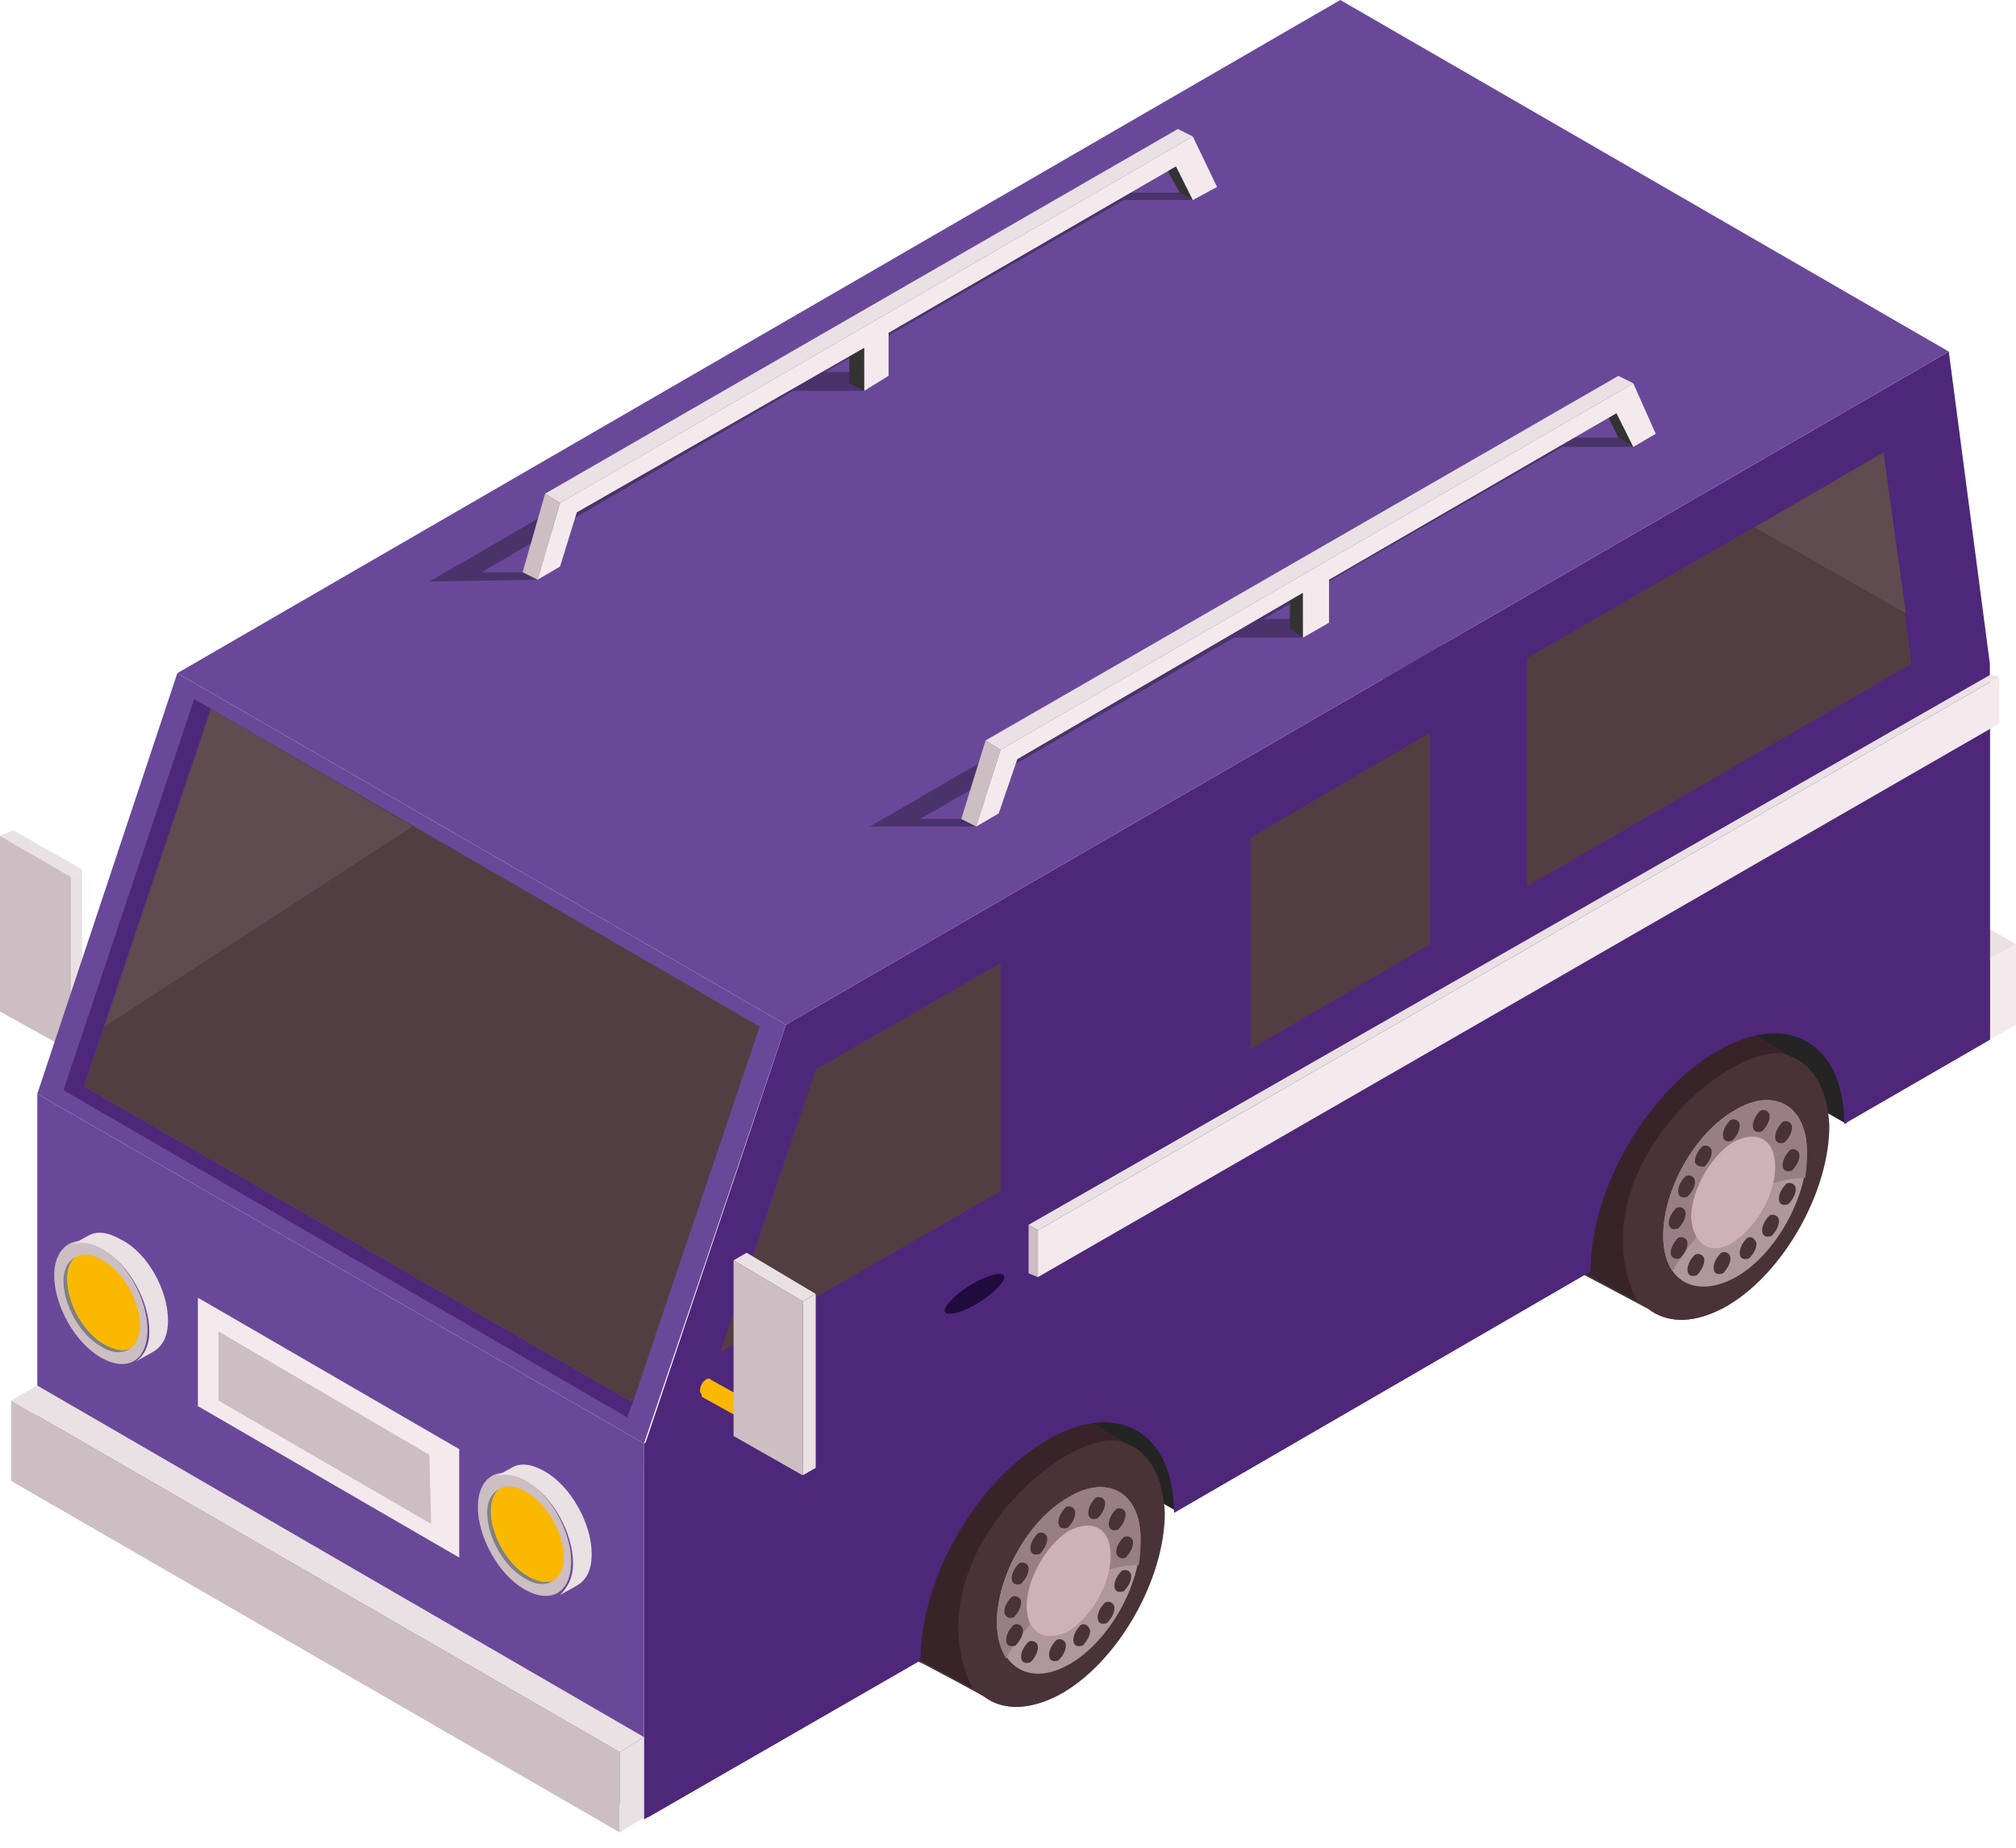 <svg width="24" height="22" viewBox="0 0 24 22" fill="none" xmlns="http://www.w3.org/2000/svg">
<g clip-path="url(#clip0)">
<path d="M12.644 17.21L14 17.989C14 17.989 14.511 17.121 13.467 16.742C12.4 16.364 12.644 17.21 12.644 17.21Z" fill="#242424"/>
<path d="M20.622 12.601L21.978 13.38C21.978 13.38 22.489 12.512 21.444 12.134C20.378 11.755 20.622 12.601 20.622 12.601Z" fill="#242424"/>
<path d="M18.422 14.36C18.422 13.581 18.956 12.623 19.622 12.223C19.978 12.022 20.289 12 20.511 12.134V12.089L21.311 12.579C21.578 12.668 21.756 12.957 21.778 13.403C21.778 14.182 21.244 15.139 20.578 15.54C20.2 15.763 19.845 15.763 19.622 15.585L18.867 15.184C18.6 15.072 18.445 14.783 18.422 14.36Z" fill="#493336"/>
<path d="M18.422 14.36C18.422 13.581 18.956 12.623 19.622 12.223C20.289 11.822 20.845 12.134 20.845 12.913C20.845 13.692 20.311 14.649 19.645 15.05C19 15.429 18.445 15.139 18.422 14.36Z" fill="#493336"/>
<path d="M19.333 14.85C19.333 14.07 19.867 13.113 20.533 12.712C21.2 12.312 21.756 12.623 21.756 13.403C21.756 14.182 21.222 15.139 20.556 15.54C19.911 15.941 19.356 15.629 19.333 14.85Z" fill="#493336"/>
<path d="M19.756 15.651L18.778 15.117L19.489 14.694L19.756 15.651Z" fill="#493336"/>
<path d="M20.6 12.891L21.422 12.668L20.533 12.111L20.6 12.891Z" fill="#493336"/>
<path d="M19.8 14.716C19.8 14.16 20.178 13.492 20.644 13.225C21.111 12.935 21.511 13.158 21.511 13.714C21.511 14.271 21.133 14.939 20.667 15.206C20.178 15.473 19.8 15.251 19.8 14.716Z" fill="#AF979B"/>
<path d="M20.267 14.649C20.133 14.805 20 14.961 19.911 15.139C19.844 15.028 19.8 14.894 19.8 14.716C19.8 14.16 20.178 13.492 20.644 13.225C21.111 12.935 21.511 13.158 21.511 13.714C21.511 13.803 21.511 13.915 21.489 14.026C21.089 14.026 20.622 14.249 20.267 14.649Z" fill="#997F85"/>
<path d="M20.133 14.494C20.133 14.182 20.356 13.781 20.622 13.603C20.911 13.447 21.133 13.559 21.133 13.892C21.133 14.226 20.911 14.605 20.645 14.783C20.378 14.961 20.156 14.828 20.133 14.494Z" fill="#CEB2B8"/>
<path d="M19.622 12.223C19.978 12.022 20.289 12 20.511 12.134V12.089L21.311 12.579H21.333C20.711 12.267 18.733 13.937 19.489 15.495L18.867 15.162C18.6 15.05 18.445 14.783 18.422 14.338C18.422 13.581 18.956 12.623 19.622 12.223Z" fill="#382428"/>
<path d="M20.178 13.826C20.178 13.759 20.222 13.692 20.267 13.648C20.311 13.625 20.378 13.648 20.378 13.714C20.378 13.781 20.333 13.848 20.289 13.892C20.222 13.892 20.178 13.87 20.178 13.826Z" fill="#493336"/>
<path d="M19.978 14.182C19.978 14.115 20.022 14.048 20.067 14.004C20.111 13.981 20.178 14.004 20.178 14.07C20.178 14.137 20.133 14.204 20.089 14.249C20.022 14.271 19.978 14.249 19.978 14.182Z" fill="#493336"/>
<path d="M19.867 14.56C19.867 14.494 19.911 14.427 19.956 14.382C20 14.36 20.067 14.382 20.067 14.449C20.067 14.516 20.022 14.583 19.978 14.627C19.911 14.649 19.867 14.627 19.867 14.56Z" fill="#493336"/>
<path d="M19.889 14.917C19.889 14.85 19.933 14.783 19.978 14.739C20.022 14.716 20.089 14.739 20.089 14.805C20.089 14.872 20.044 14.939 20 14.983C19.933 15.006 19.889 14.961 19.889 14.917Z" fill="#493336"/>
<path d="M20.089 15.117C20.089 15.05 20.133 14.983 20.178 14.939C20.222 14.916 20.289 14.939 20.289 15.006C20.289 15.072 20.244 15.139 20.2 15.184C20.133 15.206 20.089 15.184 20.089 15.117Z" fill="#493336"/>
<path d="M20.4 15.095C20.4 15.028 20.445 14.961 20.489 14.917C20.533 14.894 20.6 14.917 20.6 14.983C20.6 15.05 20.556 15.117 20.511 15.161C20.445 15.184 20.4 15.162 20.4 15.095Z" fill="#493336"/>
<path d="M20.711 14.917C20.711 14.85 20.756 14.783 20.8 14.739C20.845 14.716 20.889 14.739 20.911 14.805C20.911 14.872 20.867 14.939 20.822 14.983C20.756 15.006 20.711 14.983 20.711 14.917Z" fill="#493336"/>
<path d="M20.978 14.649C20.978 14.583 21.022 14.516 21.067 14.471C21.111 14.449 21.178 14.471 21.178 14.538C21.178 14.605 21.133 14.672 21.089 14.716C21.022 14.738 20.978 14.716 20.978 14.649Z" fill="#493336"/>
<path d="M21.178 14.271C21.178 14.204 21.222 14.137 21.267 14.093C21.311 14.071 21.378 14.093 21.378 14.16C21.378 14.226 21.333 14.293 21.289 14.338C21.222 14.36 21.178 14.338 21.178 14.271Z" fill="#493336"/>
<path d="M21.222 13.87C21.222 13.803 21.267 13.737 21.311 13.692C21.356 13.67 21.422 13.692 21.422 13.759C21.422 13.826 21.378 13.892 21.333 13.937C21.267 13.959 21.222 13.937 21.222 13.87Z" fill="#493336"/>
<path d="M21.133 13.536C21.133 13.469 21.178 13.403 21.222 13.358C21.267 13.336 21.333 13.358 21.333 13.425C21.333 13.492 21.289 13.559 21.244 13.603C21.178 13.625 21.133 13.603 21.133 13.536Z" fill="#493336"/>
<path d="M20.867 13.403C20.867 13.336 20.911 13.269 20.956 13.225C21 13.202 21.067 13.225 21.067 13.291C21.067 13.358 21.022 13.425 20.978 13.469C20.911 13.492 20.867 13.469 20.867 13.403Z" fill="#493336"/>
<path d="M20.511 13.514C20.511 13.447 20.556 13.38 20.6 13.336C20.645 13.314 20.711 13.336 20.711 13.403C20.711 13.469 20.667 13.536 20.622 13.581C20.556 13.603 20.511 13.581 20.511 13.514Z" fill="#493336"/>
<path d="M10.511 18.968C10.511 18.189 11.044 17.232 11.711 16.831C12.067 16.631 12.378 16.609 12.6 16.742V16.698L13.4 17.187C13.667 17.276 13.845 17.566 13.867 18.011C13.867 18.79 13.333 19.748 12.667 20.148C12.289 20.371 11.933 20.371 11.711 20.193L10.956 19.792C10.689 19.681 10.511 19.392 10.511 18.968Z" fill="#493336"/>
<path d="M10.511 18.968C10.511 18.189 11.044 17.232 11.711 16.831C12.378 16.43 12.933 16.742 12.933 17.521C12.933 18.301 12.4 19.258 11.733 19.659C11.067 20.059 10.511 19.748 10.511 18.968Z" fill="#493336"/>
<path d="M11.422 19.458C11.422 18.679 11.956 17.722 12.622 17.321C13.289 16.92 13.845 17.232 13.845 18.011C13.845 18.79 13.311 19.748 12.645 20.148C11.978 20.549 11.422 20.238 11.422 19.458Z" fill="#493336"/>
<path d="M11.822 20.26L10.867 19.726L11.578 19.302L11.822 20.26Z" fill="#493336"/>
<path d="M12.689 17.499L13.511 17.276L12.6 16.72L12.689 17.499Z" fill="#493336"/>
<path d="M11.867 19.325C11.867 18.768 12.244 18.1 12.711 17.833C13.178 17.544 13.578 17.766 13.578 18.323C13.578 18.88 13.2 19.547 12.733 19.814C12.267 20.082 11.889 19.859 11.867 19.325Z" fill="#AF979B"/>
<path d="M12.333 19.258C12.2 19.414 12.067 19.57 11.978 19.748C11.911 19.636 11.867 19.503 11.867 19.325C11.867 18.768 12.244 18.1 12.711 17.833C13.178 17.544 13.578 17.766 13.578 18.323C13.578 18.412 13.578 18.523 13.556 18.635C13.155 18.635 12.711 18.857 12.333 19.258Z" fill="#997F85"/>
<path d="M12.222 19.124C12.222 18.813 12.444 18.412 12.711 18.234C13 18.078 13.222 18.189 13.222 18.523C13.222 18.857 13 19.236 12.733 19.414C12.444 19.57 12.222 19.436 12.222 19.124Z" fill="#CEB2B8"/>
<path d="M11.711 16.831C12.067 16.631 12.378 16.609 12.6 16.742V16.698L13.4 17.187H13.422C12.8 16.876 10.822 18.546 11.578 20.104L10.956 19.77C10.689 19.659 10.533 19.392 10.511 18.946C10.511 18.189 11.044 17.232 11.711 16.831Z" fill="#382428"/>
<path d="M12.267 18.434C12.267 18.367 12.311 18.301 12.356 18.256C12.4 18.234 12.467 18.256 12.467 18.323C12.467 18.39 12.422 18.456 12.378 18.501C12.311 18.523 12.267 18.501 12.267 18.434Z" fill="#493336"/>
<path d="M12.044 18.79C12.044 18.724 12.089 18.657 12.133 18.612C12.178 18.59 12.245 18.612 12.245 18.679C12.245 18.746 12.2 18.813 12.156 18.857C12.089 18.879 12.044 18.857 12.044 18.79Z" fill="#493336"/>
<path d="M11.956 19.191C11.956 19.124 12 19.058 12.044 19.013C12.089 18.991 12.156 19.013 12.156 19.08C12.156 19.147 12.111 19.213 12.067 19.258C12 19.28 11.956 19.236 11.956 19.191Z" fill="#493336"/>
<path d="M11.978 19.525C11.978 19.458 12.022 19.392 12.067 19.347C12.111 19.325 12.178 19.347 12.178 19.414C12.178 19.481 12.133 19.547 12.089 19.592C12.022 19.614 11.978 19.592 11.978 19.525Z" fill="#493336"/>
<path d="M12.156 19.725C12.156 19.659 12.2 19.592 12.245 19.547C12.289 19.525 12.356 19.547 12.356 19.614C12.356 19.681 12.311 19.748 12.267 19.792C12.2 19.814 12.156 19.792 12.156 19.725Z" fill="#493336"/>
<path d="M12.489 19.703C12.489 19.636 12.533 19.57 12.578 19.525C12.622 19.503 12.689 19.525 12.689 19.592C12.689 19.659 12.645 19.725 12.6 19.77C12.533 19.792 12.489 19.77 12.489 19.703Z" fill="#493336"/>
<path d="M12.778 19.525C12.778 19.458 12.822 19.392 12.867 19.347C12.911 19.325 12.956 19.347 12.978 19.414C12.978 19.481 12.933 19.547 12.889 19.592C12.822 19.614 12.778 19.592 12.778 19.525Z" fill="#493336"/>
<path d="M13.067 19.258C13.067 19.191 13.111 19.124 13.156 19.08C13.2 19.058 13.267 19.08 13.267 19.147C13.267 19.213 13.222 19.28 13.178 19.325C13.111 19.347 13.067 19.325 13.067 19.258Z" fill="#493336"/>
<path d="M13.267 18.88C13.267 18.813 13.311 18.746 13.356 18.701C13.4 18.679 13.467 18.701 13.467 18.768C13.467 18.835 13.422 18.902 13.378 18.946C13.311 18.968 13.267 18.946 13.267 18.88Z" fill="#493336"/>
<path d="M13.289 18.479C13.289 18.412 13.333 18.345 13.378 18.301C13.422 18.278 13.489 18.301 13.489 18.367C13.489 18.434 13.444 18.501 13.4 18.546C13.356 18.568 13.289 18.546 13.289 18.479Z" fill="#493336"/>
<path d="M13.2 18.145C13.2 18.078 13.245 18.011 13.289 17.967C13.333 17.944 13.4 17.967 13.4 18.033C13.4 18.1 13.356 18.167 13.311 18.212C13.245 18.234 13.2 18.212 13.2 18.145Z" fill="#493336"/>
<path d="M12.956 18.011C12.956 17.944 13 17.878 13.044 17.833C13.089 17.811 13.156 17.833 13.156 17.9C13.156 17.967 13.111 18.033 13.067 18.078C13 18.1 12.956 18.078 12.956 18.011Z" fill="#493336"/>
<path d="M12.6 18.122C12.6 18.056 12.645 17.989 12.689 17.944C12.733 17.922 12.8 17.944 12.8 18.011C12.8 18.078 12.756 18.145 12.711 18.189C12.645 18.212 12.6 18.189 12.6 18.122Z" fill="#493336"/>
<path d="M16.467 7.236L23.689 11.421V12.379L16.467 8.193V7.236Z" fill="#858585"/>
<path d="M16.778 7.058L24 11.243L23.689 11.421L16.467 7.236L16.778 7.058Z" fill="#EAE1E4"/>
<path d="M23.689 12.379L24 12.2V11.243L23.689 11.421V12.379Z" fill="#F4EAED"/>
<path d="M3.8147e-06 9.952L0.844 10.442L0.978 10.352L0.156 9.885L3.8147e-06 9.952Z" fill="#EAE1E4"/>
<path d="M0.844 12.512L0.978 12.445V10.352L0.844 10.442V12.512Z" fill="#EAE1E4"/>
<path d="M3.62396e-05 12.044L0.844 12.512V10.442L3.62396e-05 9.952V12.044Z" fill="#CCBEC2"/>
<path d="M0.844 12.223C0.844 12.178 0.889 12.111 0.911 12.089C0.933 12.067 0.956 12.067 0.978 12.089L1.378 12.312L1.267 12.512L0.867 12.29C0.867 12.267 0.844 12.245 0.844 12.223Z" fill="#FAB800"/>
<path d="M1.244 12.445C1.244 12.49 1.289 12.512 1.311 12.49C1.356 12.468 1.378 12.401 1.378 12.356C1.378 12.312 1.356 12.289 1.311 12.312C1.289 12.334 1.244 12.401 1.244 12.445Z" fill="#080808"/>
<path d="M9.356 12.2L23.2 4.186L23.689 7.904V12.379L21.956 13.38C21.956 12.423 21.289 12.022 20.444 12.512C19.6 13.002 18.933 14.16 18.933 15.139L13.978 18.011C13.978 17.054 13.311 16.653 12.467 17.143C11.622 17.633 10.956 18.79 10.956 19.77L7.711 21.64L7.667 17.232L9.356 12.2Z" fill="#4E277A"/>
<path d="M23.689 8.126V12.378L21.956 13.38C21.956 12.423 21.289 12.022 20.444 12.512C19.6 13.002 18.933 14.159 18.933 15.139L13.978 18.011C13.978 17.054 13.311 16.653 12.467 17.143C11.622 17.633 10.956 18.79 10.956 19.77L7.667 21.662V17.187L23.689 8.126Z" fill="#4E277A"/>
<path d="M8.578 16.096L11.911 14.182V11.466L9.711 12.735L8.578 16.096Z" fill="#523E41"/>
<path d="M11.245 15.607C11.245 15.673 11.4 15.651 11.6 15.54C11.8 15.428 11.956 15.273 11.956 15.206C11.956 15.139 11.8 15.161 11.6 15.273C11.4 15.384 11.245 15.54 11.245 15.607Z" fill="#1F0B3D"/>
<path d="M14.889 9.974V12.49L17.022 11.243V8.727L14.889 9.974Z" fill="#523E41"/>
<path d="M18.178 7.837V10.553L22.756 7.903L22.422 5.388L18.178 7.837Z" fill="#523E41"/>
<path d="M0.444 13.024L7.667 17.187L9.356 12.2L2.111 8.015L0.444 13.024Z" fill="#6A4899"/>
<path d="M0.756 12.98L7.467 16.876L7.533 16.698L1 12.935L2.511 8.438L2.311 8.327L0.756 12.98Z" fill="#4E277A"/>
<path d="M1 12.935L7.533 16.698L9.044 12.223L2.511 8.438L1 12.935Z" fill="#523E41"/>
<path d="M1.244 12.223L4.911 9.84L2.511 8.438L1.244 12.223Z" fill="#604B50"/>
<path d="M0.444 17.477L7.667 21.64V17.187L0.444 13.024V17.477Z" fill="#6A4899"/>
<path d="M5.689 17.944C5.689 18.3 5.933 18.746 6.244 18.924C6.555 19.102 6.8 18.968 6.8 18.59C6.8 18.234 6.555 17.788 6.244 17.61C5.933 17.432 5.689 17.588 5.689 17.944Z" fill="#CCBEC2"/>
<path d="M6.822 18.612C6.822 18.256 6.578 17.811 6.267 17.633C6.111 17.544 5.978 17.544 5.889 17.588L6.089 17.477C6.2 17.41 6.333 17.432 6.489 17.521C6.8 17.7 7.044 18.145 7.044 18.501C7.044 18.701 6.978 18.813 6.867 18.879L6.667 18.991C6.756 18.902 6.822 18.79 6.822 18.612Z" fill="#EAE1E4"/>
<path d="M5.8 18.011C5.8 18.3 6 18.657 6.244 18.79C6.378 18.879 6.511 18.879 6.6 18.813C6.511 18.857 6.422 18.835 6.289 18.768C6.044 18.634 5.844 18.278 5.844 17.989C5.844 17.855 5.889 17.766 5.956 17.722C5.867 17.766 5.8 17.855 5.8 18.011Z" fill="#808080"/>
<path d="M5.844 17.989C5.844 18.278 6.044 18.635 6.289 18.768C6.4 18.835 6.511 18.857 6.6 18.813C6.667 18.768 6.711 18.657 6.711 18.546C6.711 18.256 6.511 17.9 6.267 17.766C6.155 17.7 6.044 17.677 5.956 17.722C5.889 17.766 5.844 17.855 5.844 17.989Z" fill="#FAB800"/>
<path d="M0.645 15.184C0.645 15.54 0.889 15.985 1.2 16.163C1.511 16.341 1.756 16.208 1.756 15.829C1.756 15.473 1.511 15.028 1.2 14.85C0.911 14.671 0.645 14.827 0.645 15.184Z" fill="#CCBEC2"/>
<path d="M1.778 15.851C1.778 15.495 1.533 15.05 1.222 14.872C1.067 14.783 0.933 14.783 0.844 14.827L1.044 14.716C1.156 14.649 1.289 14.672 1.444 14.761C1.756 14.916 2 15.362 2 15.718C2 15.918 1.933 16.03 1.822 16.096L1.622 16.208C1.711 16.141 1.778 16.03 1.778 15.851Z" fill="#EAE1E4"/>
<path d="M0.756 15.25C0.756 15.54 0.956 15.896 1.2 16.03C1.333 16.119 1.467 16.119 1.556 16.052C1.467 16.096 1.378 16.074 1.244 16.007C1 15.874 0.8 15.518 0.8 15.228C0.8 15.095 0.844 15.005 0.911 14.961C0.822 15.005 0.756 15.095 0.756 15.25Z" fill="#808080"/>
<path d="M0.8 15.228C0.8 15.518 1 15.874 1.244 16.007C1.356 16.074 1.467 16.096 1.556 16.052C1.622 16.007 1.667 15.896 1.667 15.785C1.667 15.495 1.467 15.139 1.222 15.006C1.111 14.939 1 14.916 0.911 14.961C0.844 15.006 0.8 15.095 0.8 15.228Z" fill="#FAB800"/>
<path d="M22.422 5.388L22.689 7.302L20.889 6.278L22.422 5.388Z" fill="#604B50"/>
<path d="M8.333 16.564C8.333 16.519 8.355 16.453 8.4 16.43C8.422 16.408 8.444 16.408 8.467 16.43L8.867 16.653L8.755 16.853L8.355 16.631C8.355 16.586 8.333 16.586 8.333 16.564Z" fill="#FAB800"/>
<path d="M8.733 16.787C8.733 16.831 8.778 16.853 8.8 16.831C8.867 16.809 8.889 16.742 8.889 16.698C8.889 16.653 8.867 16.631 8.822 16.653C8.778 16.675 8.733 16.742 8.733 16.787Z" fill="#FF6A00"/>
<path d="M8.733 15.006L9.556 15.495L9.711 15.406L8.889 14.916L8.733 15.006Z" fill="#EAE1E4"/>
<path d="M9.556 17.566L9.711 17.477V15.406L9.556 15.495V17.566Z" fill="#EAE1E4"/>
<path d="M8.733 17.098L9.556 17.566V15.495L8.733 15.006V17.098Z" fill="#CCBEC2"/>
<path d="M0.133 16.675L7.378 20.861V21.818L0.133 17.633V16.675Z" fill="#CCBEC2"/>
<path d="M0.444 16.497L7.667 20.683L7.378 20.861L0.133 16.675L0.444 16.497Z" fill="#EAE1E4"/>
<path d="M7.378 21.818L7.667 21.64V20.683L7.378 20.861V21.818Z" fill="#EAE1E4"/>
<path d="M2.111 8.015L15.956 0L23.2 4.186L9.356 12.2L2.111 8.015Z" fill="#6A4899"/>
<path opacity="0.3" d="M18.355 5.21H19.267L19.444 5.321H18.6L15.044 7.369H15.511V7.592H14.689L10.955 9.751H11.444L11.622 9.841H10.355L18.355 5.21Z" fill="black"/>
<path d="M11.733 8.816L19.267 4.475L19.444 4.564L11.911 8.928L11.733 8.816Z" fill="#EAE1E4"/>
<path d="M19.267 5.21L19.444 5.321L19.244 4.92L19.067 4.809L19.267 5.21Z" fill="#333333"/>
<path d="M15.356 7.481L15.511 7.592V7.058L15.356 6.969V7.481Z" fill="#333333"/>
<path d="M11.444 9.751L11.622 9.841L11.911 8.928L11.733 8.816L11.444 9.751Z" fill="#CCBEC2"/>
<path d="M11.911 8.928L19.444 4.564L19.711 5.165L19.444 5.321L19.244 4.92L15.822 6.902V7.414L15.511 7.592V7.058L12.111 9.039L11.889 9.685L11.622 9.841L11.911 8.928Z" fill="#F4EAED"/>
<path opacity="0.3" d="M13.111 2.293H14.044L14.2 2.382H13.378L9.822 4.43H10.289V4.653H9.444L5.733 6.813H6.222L6.4 6.902L5.111 6.924L13.111 2.293Z" fill="black"/>
<path d="M6.489 5.878L14.022 1.536L14.2 1.625L6.667 5.989L6.489 5.878Z" fill="#EAE1E4"/>
<path d="M14.044 2.293L14.2 2.382L14 1.981L13.822 1.892L14.044 2.293Z" fill="#333333"/>
<path d="M10.111 4.564L10.289 4.653V4.141L10.111 4.03V4.564Z" fill="#333333"/>
<path d="M6.222 6.813L6.4 6.902L6.667 5.989L6.489 5.878L6.222 6.813Z" fill="#CCBEC2"/>
<path d="M6.667 5.989L14.2 1.625L14.489 2.226L14.2 2.382L14 1.981L10.578 3.963V4.475L10.289 4.653V4.141L6.867 6.1L6.667 6.746L6.4 6.902L6.667 5.989Z" fill="#F4EAED"/>
<path d="M5.467 18.545V17.254L2.356 15.451V16.742L5.467 18.545Z" fill="#F4EAED"/>
<path d="M5.133 18.145L5.111 17.321L2.6 15.852V16.675L5.133 18.145Z" fill="#CCBEC2"/>
<path d="M23.8 8.059L12.356 14.649V15.206L23.8 8.616V8.059Z" fill="#F4EAED"/>
<path d="M23.689 8.037L23.8 8.059L12.356 14.649L12.245 14.583L23.689 8.037Z" fill="#EAE1E4"/>
<path d="M12.245 14.582V15.161L12.356 15.206V14.649L12.245 14.582Z" fill="#CCBEC2"/>
</g>
<defs>
<clipPath id="clip0">
<rect width="24" height="21.818" fill="white" transform="matrix(-1 0 0 1 24 0)"/>
</clipPath>
</defs>
</svg>
